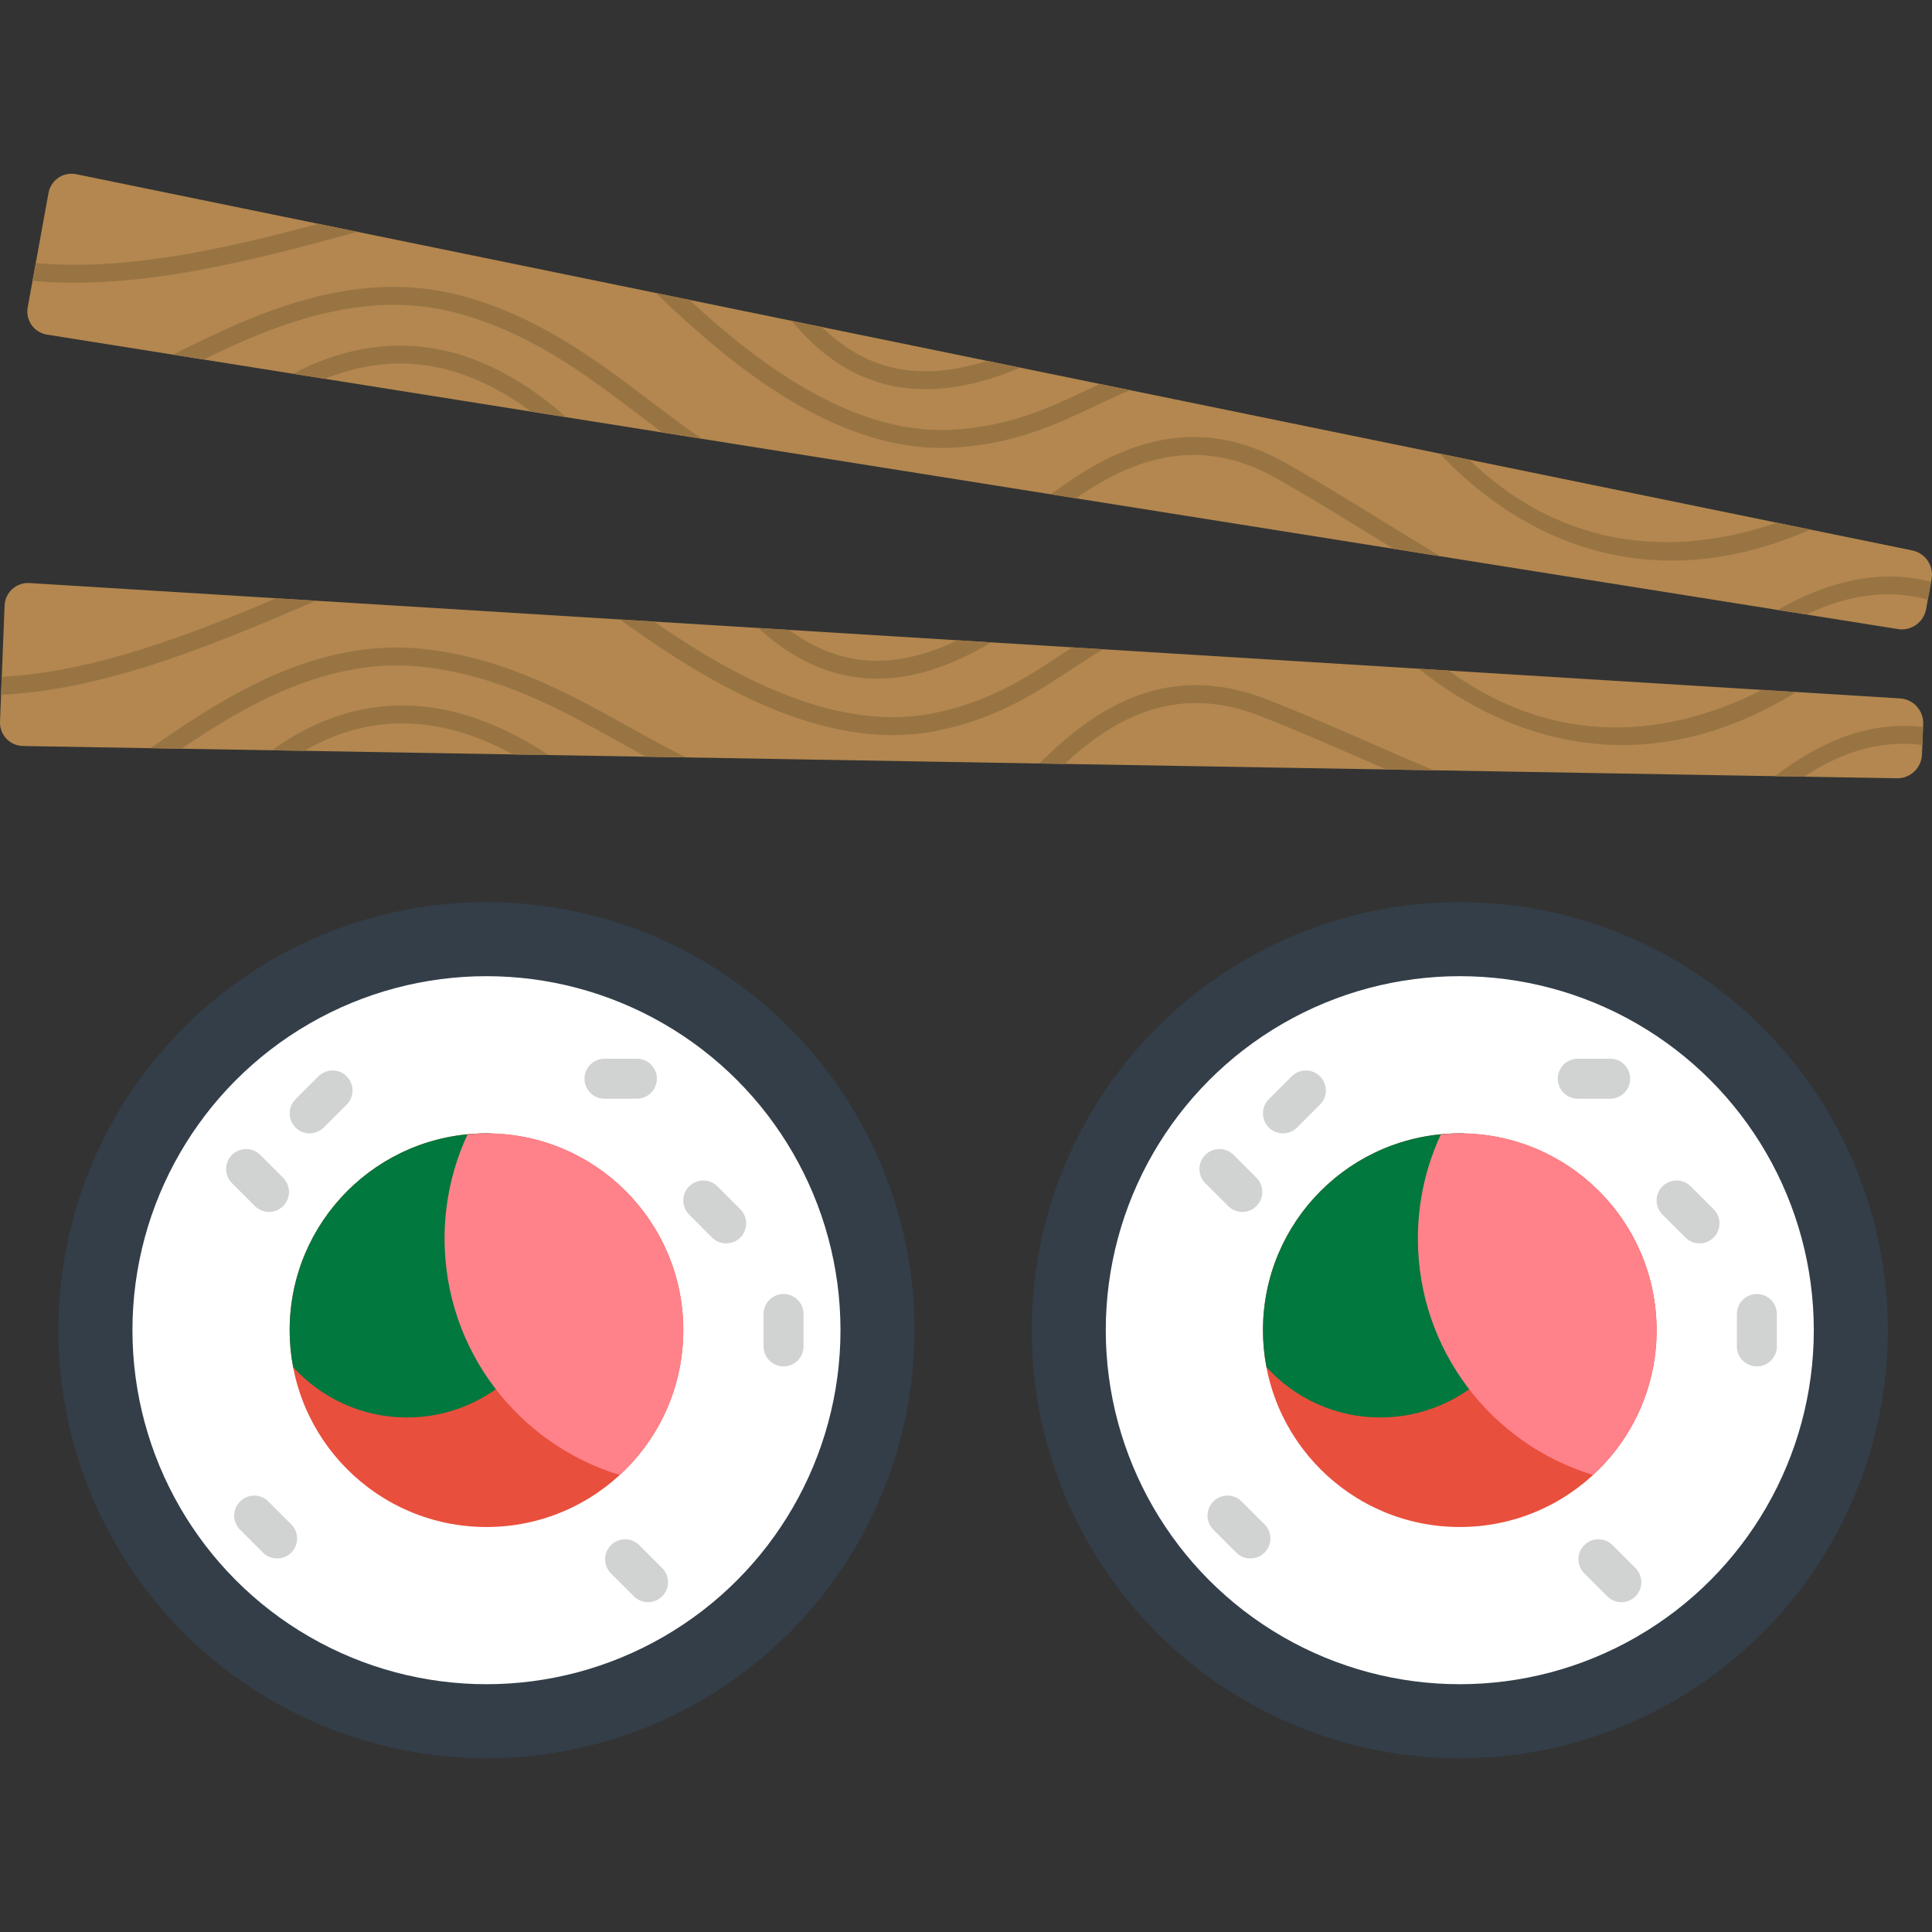 <?xml version="1.0" encoding="iso-8859-1"?>
<!-- Generator: Adobe Illustrator 19.0.0, SVG Export Plug-In . SVG Version: 6.00 Build 0)  -->
<svg version="1.1" id="Layer_1" xmlns="http://www.w3.org/2000/svg" xmlns:xlink="http://www.w3.org/1999/xlink" x="0px" y="0px"
	 viewBox="0 0 355.874 355.874" style="enable-background:new 0 0 355.874 355.874;" xml:space="preserve">
<rect x="0" y="0" width="355.874" height="355.874" fill="#333333" stroke="none"/>
<g>
	<g>
		<circle style="fill:#333E48;" cx="268.892" cy="245.022" r="78.853"/>
		<circle style="fill:#FFFFFF;" cx="268.892" cy="245.022" r="65.21"/>
		<g>
			<circle style="fill:#E94F3D;" cx="268.892" cy="245.022" r="36.253"/>
			<path style="fill:#00783E;" d="M232.638,245.023c0,2.33,0.229,4.605,0.648,6.813c5.196,5.68,12.645,9.264,20.95,9.264
				c15.696,0,28.42-12.723,28.42-28.418c0-10.037-5.213-18.838-13.066-23.895c-0.233-0.004-0.465-0.018-0.698-0.018
				C248.87,208.769,232.638,225.002,232.638,245.023z"/>
			<path style="fill:#FF8189;" d="M265.418,208.937c-2.719,5.836-4.246,12.336-4.246,19.199c0,20.531,13.594,37.881,32.269,43.555
				c7.194-6.623,11.703-16.119,11.703-26.668c0-20.021-16.23-36.254-36.252-36.254C267.719,208.769,266.562,208.83,265.418,208.937z
				"/>
		</g>
		<path style="fill:#D1D3D3;" d="M296.596,202.383c2.034,0,3.684-1.65,3.684-3.684c0-2.033-1.65-3.684-3.684-3.684h-5.968
			c-2.034,0-3.683,1.65-3.683,3.684c0,2.033,1.648,3.684,3.683,3.684H296.596z"/>
		<path style="fill:#D1D3D3;" d="M227.723,285.992c1.438,1.438,3.771,1.438,5.209,0c1.439-1.44,1.439-3.772,0-5.209l-4.22-4.219
			c-1.438-1.44-3.771-1.44-5.21,0c-1.438,1.438-1.438,3.77,0,5.207L227.723,285.992z"/>
		<path style="fill:#D1D3D3;" d="M296.046,294.043c1.438,1.439,3.771,1.439,5.209,0c1.439-1.438,1.439-3.77,0-5.209l-4.22-4.219
			c-1.438-1.439-3.771-1.439-5.208,0c-1.44,1.438-1.44,3.772,0,5.209L296.046,294.043z"/>
		<path style="fill:#D1D3D3;" d="M243.147,203.47c1.437-1.438,1.437-3.77,0-5.209c-1.439-1.439-3.772-1.438-5.21,0l-4.222,4.219
			c-1.438,1.439-1.438,3.773,0,5.211c1.439,1.438,3.773,1.438,5.212,0L243.147,203.47z"/>
		<path style="fill:#D1D3D3;" d="M327.297,242.039c0-2.033-1.649-3.684-3.684-3.684c-2.034,0-3.684,1.65-3.684,3.684v5.969
			c0,2.033,1.649,3.682,3.684,3.682c2.034,0,3.684-1.65,3.684-3.684V242.039z"/>
		<path style="fill:#D1D3D3;" d="M227.221,212.73c-1.438-1.436-3.771-1.436-5.209,0c-1.438,1.441-1.437,3.773,0,5.211l4.222,4.221
			c1.438,1.438,3.768,1.438,5.208,0c1.438-1.438,1.438-3.771,0-5.211L227.221,212.73z"/>
		<path style="fill:#D1D3D3;" d="M311.433,218.525c-1.439-1.438-3.772-1.438-5.209,0c-1.439,1.439-1.438,3.771,0,5.211l4.221,4.219
			c1.438,1.438,3.77,1.438,5.208,0s1.439-3.771,0-5.209L311.433,218.525z"/>
	</g>
	<g>
		<circle style="fill:#333E48;" cx="89.607" cy="245.022" r="78.853"/>
		<circle style="fill:#FFFFFF;" cx="89.607" cy="245.022" r="65.21"/>
		<g>
			<circle style="fill:#E94F3D;" cx="89.607" cy="245.022" r="36.253"/>
			<path style="fill:#00783E;" d="M53.354,245.023c0,2.33,0.228,4.605,0.648,6.813c5.195,5.68,12.646,9.264,20.95,9.264
				c15.695,0,28.42-12.723,28.42-28.418c0-10.037-5.212-18.838-13.066-23.895c-0.234-0.004-0.465-0.018-0.699-0.018
				C69.585,208.769,53.354,225.002,53.354,245.023z"/>
			<path style="fill:#FF8189;" d="M86.134,208.937c-2.719,5.836-4.246,12.336-4.246,19.199c0,20.531,13.593,37.881,32.269,43.555
				c7.193-6.623,11.703-16.119,11.703-26.668c0-20.021-16.23-36.254-36.253-36.254C88.434,208.769,87.278,208.83,86.134,208.937z"/>
		</g>
		<path style="fill:#D1D3D3;" d="M117.312,202.383c2.034,0,3.684-1.65,3.684-3.684c0-2.033-1.649-3.684-3.684-3.684h-5.968
			c-2.034,0-3.683,1.65-3.683,3.684c0,2.033,1.648,3.684,3.683,3.684H117.312z"/>
		<path style="fill:#D1D3D3;" d="M48.439,285.992c1.438,1.438,3.771,1.438,5.208,0c1.44-1.44,1.44-3.772,0-5.209l-4.22-4.219
			c-1.438-1.44-3.771-1.44-5.21,0c-1.438,1.438-1.438,3.77,0,5.207L48.439,285.992z"/>
		<path style="fill:#D1D3D3;" d="M116.762,294.043c1.438,1.439,3.77,1.439,5.209,0c1.439-1.438,1.438-3.77,0-5.209l-4.22-4.219
			c-1.438-1.439-3.771-1.439-5.209,0c-1.439,1.438-1.439,3.772,0,5.209L116.762,294.043z"/>
		<path style="fill:#D1D3D3;" d="M63.862,203.47c1.436-1.438,1.436-3.77,0-5.209c-1.439-1.439-3.771-1.438-5.21,0l-4.221,4.219
			c-1.438,1.439-1.438,3.773,0,5.211c1.439,1.438,3.771,1.438,5.211,0L63.862,203.47z"/>
		<path style="fill:#D1D3D3;" d="M148.013,242.039c0-2.033-1.649-3.684-3.684-3.684c-2.034,0-3.684,1.65-3.684,3.684v5.969
			c0,2.033,1.649,3.682,3.683,3.682c2.035,0,3.684-1.65,3.684-3.684v-5.967H148.013z"/>
		<path style="fill:#D1D3D3;" d="M47.937,212.73c-1.439-1.436-3.771-1.436-5.209,0c-1.439,1.441-1.438,3.773,0,5.211l4.221,4.221
			c1.438,1.438,3.77,1.438,5.209,0c1.438-1.438,1.438-3.771,0-5.211L47.937,212.73z"/>
		<path style="fill:#D1D3D3;" d="M132.148,218.525c-1.438-1.438-3.77-1.438-5.209,0c-1.439,1.439-1.438,3.771,0,5.211l4.221,4.219
			c1.439,1.438,3.77,1.438,5.208,0c1.439-1.438,1.439-3.771,0-5.209L132.148,218.525z"/>
	</g>
	<g>
		<path style="fill:#B3874F;" d="M350.019,128.65c2.423,0.15,4.326,2.254,4.231,4.682l-0.226,5.695
			c-0.095,2.424-2.159,4.375-4.585,4.332l-345.2-5.945c-2.426-0.043-4.332-2.061-4.236-4.484l0.843-21.393
			c0.096-2.426,2.155-4.287,4.58-4.139L350.019,128.65z"/>
		<path style="fill:#997443;" d="M71.219,130.052c-8.361,0.648-15.431,4.053-21.115,8.15l5.945,0.102
			c4.466-2.572,9.623-4.502,15.426-4.953c7.428-0.578,15.127,1.318,23.017,5.615l6.583,0.115
			C90.886,132.347,80.881,129.304,71.219,130.052z M326.968,142.972l5.382,0.094c5.456-3.641,12.969-6.982,21.746-5.828l0.132-3.336
			C345.276,132.834,336.159,135.861,326.968,142.972z M58.209,110.654l-7.35-0.453c-15.366,6.529-33.481,13.602-50.53,14.453
			l-0.131,3.328c19.782-0.91,40.685-9.881,57.459-17.09C57.842,110.812,58.024,110.734,58.209,110.654z M161.557,125.015
			c6.597,0,13.632-2.248,21.032-6.691l-6.23-0.383c-5.929,2.85-11.533,4.096-16.762,3.69c-5.556-0.434-10.263-2.674-14.261-5.604
			l-5.655-0.348c5.068,4.613,11.467,8.613,19.659,9.25C160.075,124.986,160.813,125.015,161.557,125.015z M78.557,119.588
			c-20.6-2.439-38.087,9.506-49.659,17.406c-0.409,0.281-0.809,0.553-1.207,0.822l5.738,0.1c11.101-7.494,26.86-17.15,44.74-15.043
			c14.109,1.666,25.306,7.904,36.134,13.94c1.566,0.873,3.119,1.736,4.665,2.578l7.422,0.127c-3.455-1.686-6.93-3.619-10.477-5.596
			C105.323,128.019,93.318,121.33,78.557,119.588z M324.571,127.08c-13.866,7.063-35.482,12.506-57.732-3.559l-5.524-0.342
			c10.569,8.422,23.403,14.066,37.532,14.066c10.137,0,20.939-2.91,32.041-9.775L324.571,127.08z M233.24,128.775
			c-18.69-7.285-32.09,2.168-41.795,11.863l4.671,0.08c8.92-8.287,20.38-14.918,35.921-8.861c6.333,2.469,12.911,5.342,19.271,8.121
			c1.351,0.59,2.695,1.178,4.035,1.76l8.758,0.15c-3.811-1.598-7.65-3.273-11.467-4.941
			C246.242,134.154,239.633,131.265,233.24,128.775z M203.209,119.595l-5.695-0.352c-0.651,0.426-1.304,0.857-1.964,1.293
			c-6.299,4.164-13.439,8.885-24.026,10.912c-18.321,3.512-37.729-7.75-51.057-16.955l-6.289-0.387
			c12.008,8.635,30.996,21.309,50.261,21.309c2.569,0,5.144-0.227,7.708-0.717c11.237-2.152,18.671-7.066,25.229-11.402
			C199.384,121.969,201.296,120.711,203.209,119.595z"/>
	</g>
	<g>
		<path style="fill:#B3874F;" d="M352.269,101.398c2.378,0.486,3.967,2.838,3.533,5.227l-1.021,5.607
			c-0.435,2.389-2.75,4.031-5.147,3.649L8.67,61.64c-2.396-0.383-4.001-2.646-3.566-5.033l3.831-21.063
			c0.434-2.389,2.733-3.943,5.113-3.455L352.269,101.398z"/>
		<path style="fill:#997443;" d="M76.021,63.734c-8.37-0.527-15.846,1.853-22.049,5.113l5.873,0.936
			c4.781-1.924,10.159-3.111,15.968-2.744c7.434,0.467,14.793,3.424,22.003,8.783l6.502,1.033
			C95.172,68.763,85.694,64.347,76.021,63.734z M327.438,112.351l5.318,0.846c5.91-2.84,13.818-5.096,22.347-2.725l0.598-3.285
			C346.987,104.875,337.537,106.595,327.438,112.351z M65.856,42.705l-7.214-1.479c-16.129,4.313-35.057,8.777-52.056,7.232
			l-0.597,3.277c19.715,1.871,41.667-4.084,59.287-8.873C65.471,42.81,65.662,42.76,65.856,42.705z M166.174,71.4
			c6.531,0.924,13.813-0.316,21.762-3.678l-6.113-1.252c-6.27,1.99-11.994,2.439-17.114,1.303c-5.44-1.205-9.787-4.082-13.336-7.543
			l-5.55-1.139c4.372,5.279,10.146,10.137,18.169,11.914C164.71,71.164,165.437,71.295,166.174,71.4z M84.752,54.4
			c-20.053-5.299-39.043,4.078-51.606,10.279c-0.445,0.221-0.879,0.434-1.312,0.646l5.668,0.902
			c12.041-5.865,28.998-13.221,46.406-8.629c13.737,3.627,23.949,11.371,33.825,18.861c1.429,1.086,2.846,2.158,4.258,3.207
			l7.33,1.166c-3.185-2.152-6.354-4.553-9.589-7.006C110.073,66.498,99.124,58.193,84.752,54.4z M327.29,96.279
			c-14.717,5.049-36.882,7.412-56.663-11.611l-5.423-1.111c9.286,9.818,21.204,17.205,35.194,19.184
			c10.034,1.42,21.14,0.053,33.093-5.189L327.29,96.279z M236.623,85.164c-17.485-9.83-32.077-2.348-43.043,5.893l4.613,0.734
			c9.991-6.955,22.268-11.918,36.809-3.742c5.924,3.33,12.034,7.096,17.943,10.74c1.254,0.773,2.504,1.543,3.747,2.307l8.652,1.377
			c-3.549-2.117-7.118-4.316-10.663-6.502C248.746,92.31,242.604,88.525,236.623,85.164z M208.174,71.869l-5.589-1.145
			c-0.705,0.328-1.411,0.664-2.127,1.002c-6.819,3.242-14.55,6.916-25.317,7.439c-18.634,0.914-36.273-12.957-48.179-23.939
			l-6.173-1.262c10.68,10.231,27.705,25.44,46.78,28.139c2.544,0.357,5.125,0.496,7.732,0.369
			c11.429-0.557,19.477-4.381,26.578-7.756C204.056,73.681,206.125,72.705,208.174,71.869z"/>
	</g>
</g>
<g>
</g>
<g>
</g>
<g>
</g>
<g>
</g>
<g>
</g>
<g>
</g>
<g>
</g>
<g>
</g>
<g>
</g>
<g>
</g>
<g>
</g>
<g>
</g>
<g>
</g>
<g>
</g>
<g>
</g>
</svg>

